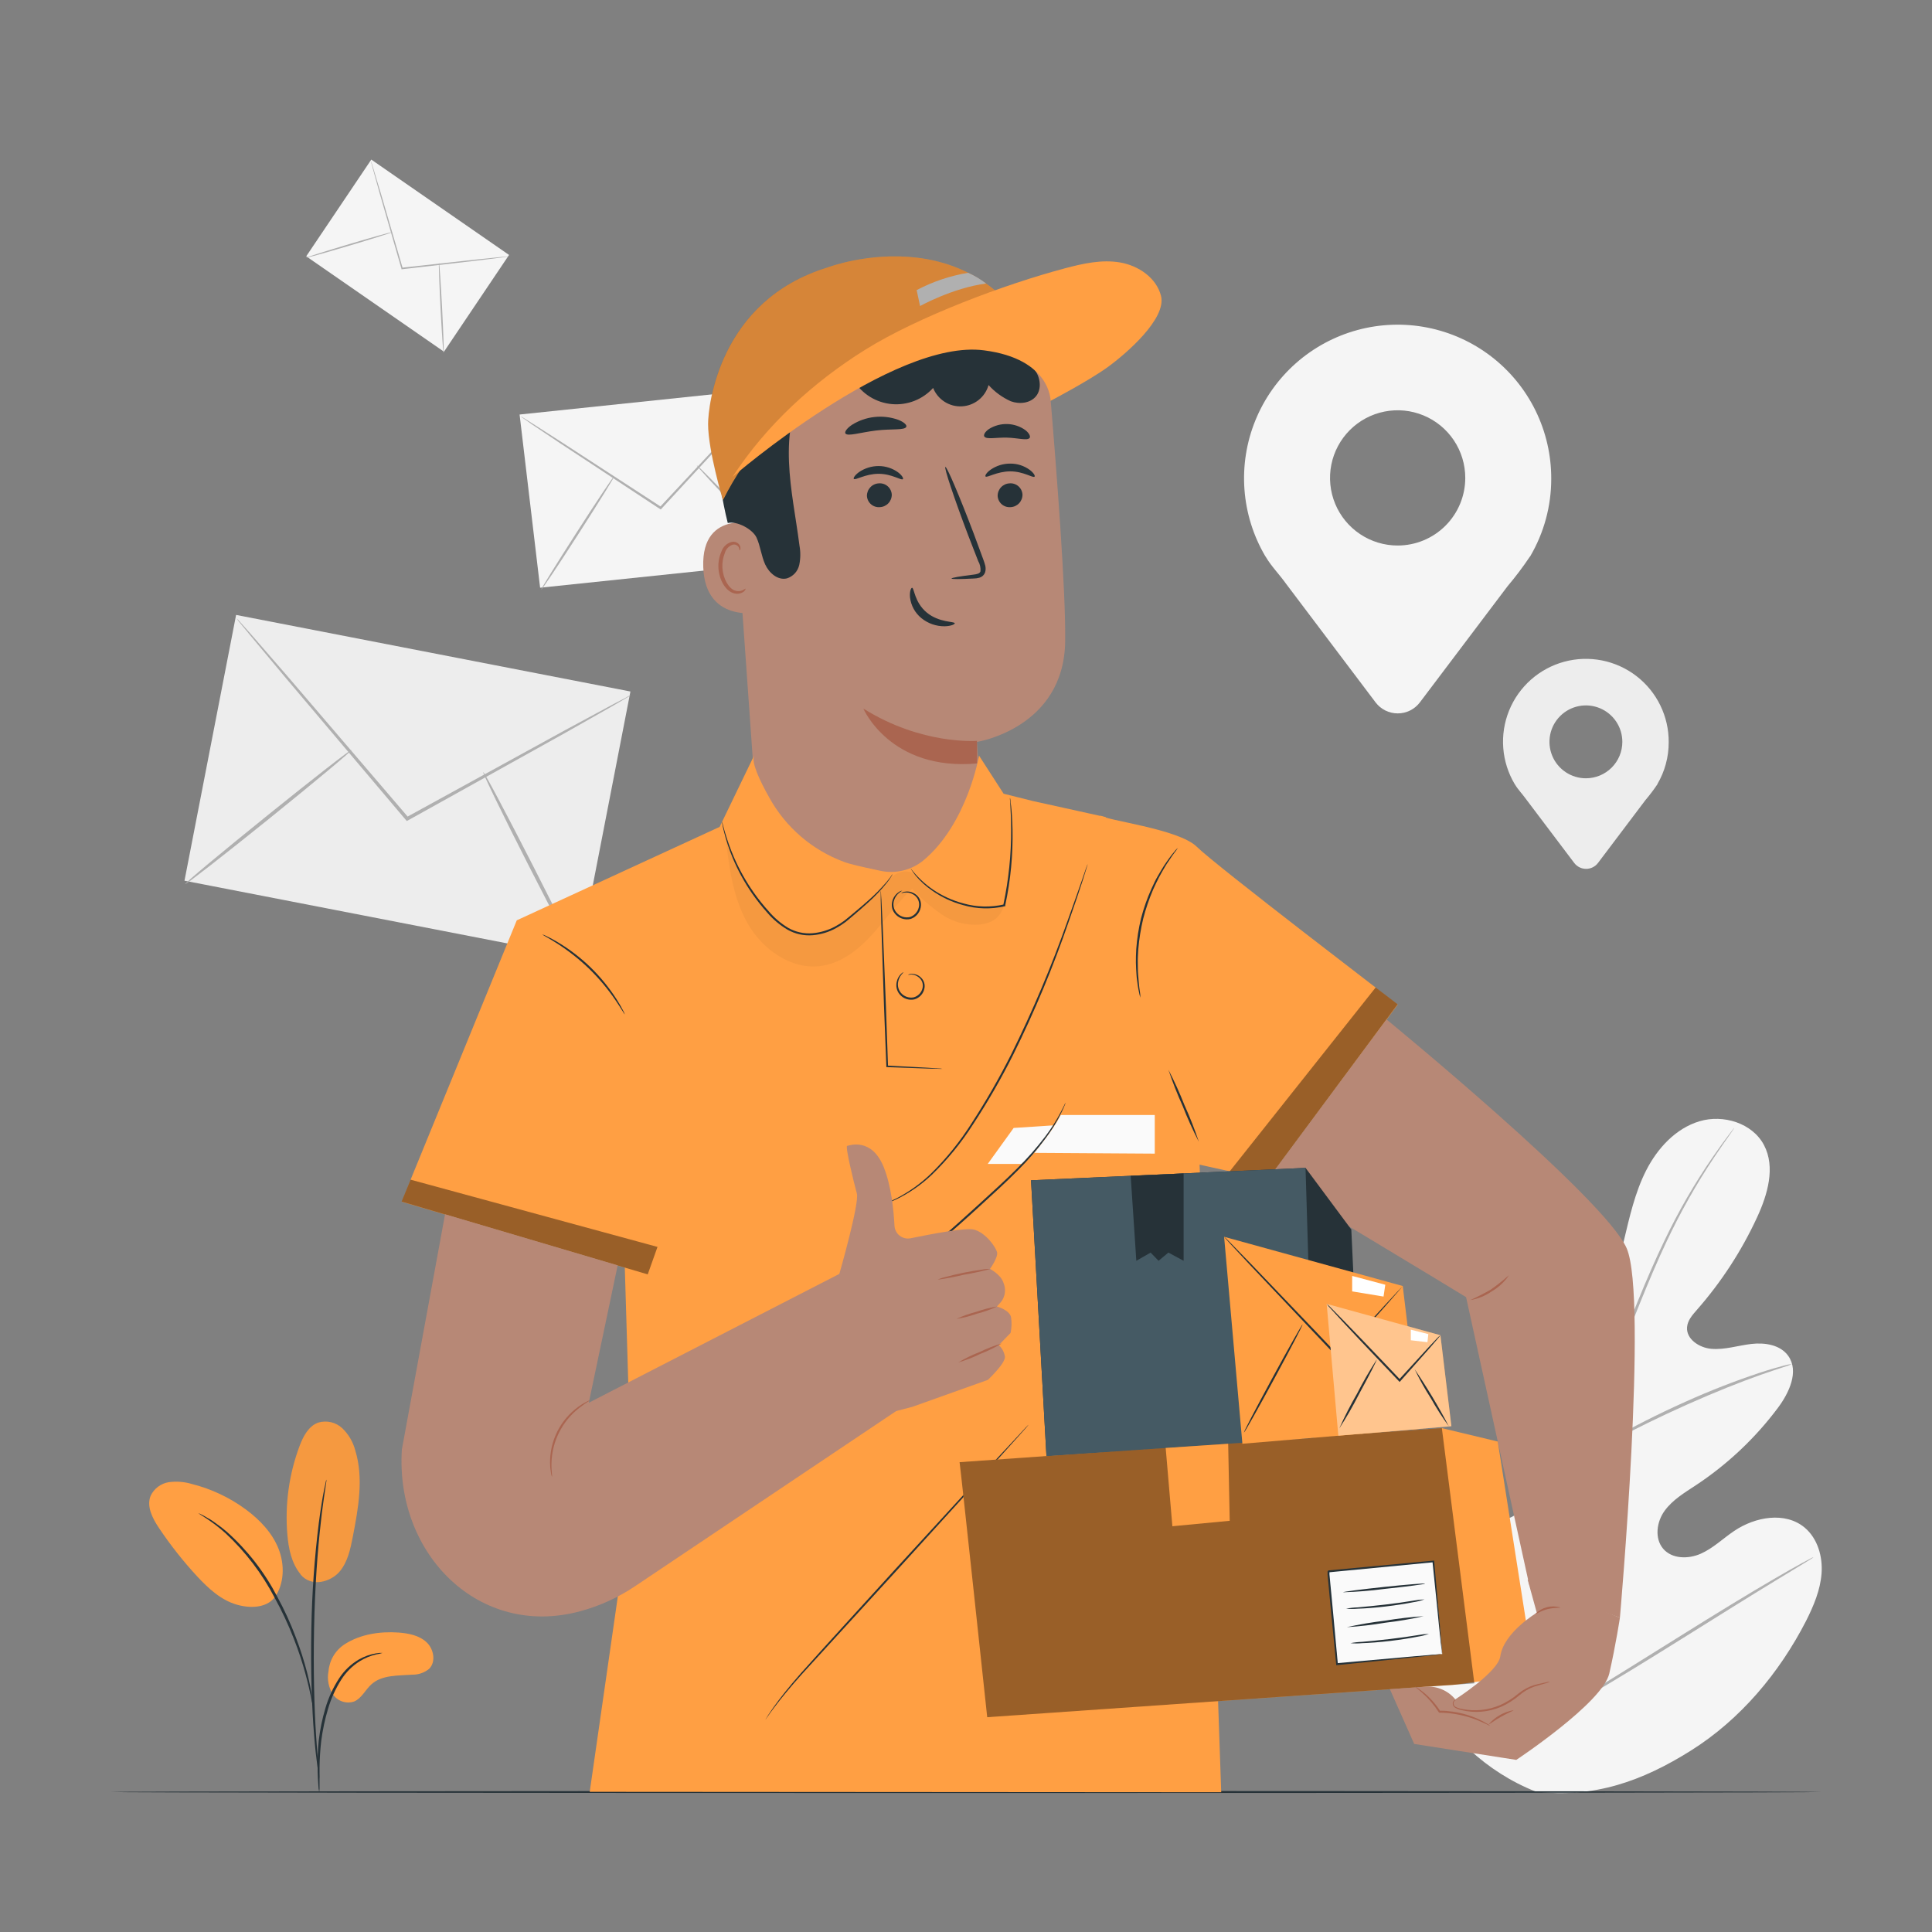 <svg width="395" height="395" viewBox="0 0 395 395" fill="none" xmlns="http://www.w3.org/2000/svg">
<rect x="0" y="0" width="395" height="395" fill="#808080" stroke="none"/>
<path d="M314.033 366.315C293.374 358.131 283.894 336.098 279.699 315.273C278.996 311.797 277.756 308.25 278.68 304.837C279.605 301.424 282.938 298.446 286.367 299.165C289.219 299.765 291.044 302.475 293.058 304.6C295.752 307.433 299.192 309.446 302.981 310.407C305.445 311.031 308.329 311.078 310.209 309.372C312.8 307.002 312.176 302.831 311.339 299.402L306.67 280.252C305.833 276.832 304.995 273.332 305.287 269.817C305.58 266.301 307.223 262.707 310.272 261.04C313.322 259.373 317.793 260.25 319.278 263.473C319.902 264.8 319.958 266.317 320.392 267.715C320.827 269.113 321.862 270.535 323.307 270.614C324.753 270.693 325.914 269.39 326.704 268.142C329.422 263.844 330.765 258.812 331.958 253.843C333.151 248.874 334.257 243.81 336.571 239.275C338.886 234.741 342.623 230.688 347.466 229.242C352.308 227.796 358.265 229.59 360.651 234.116C363.036 238.643 361.385 244.236 359.244 248.874C356.065 255.755 351.909 262.141 346.905 267.834C346.012 268.853 345.032 269.959 344.922 271.333C344.716 273.79 347.426 275.552 349.859 275.765C352.616 276.01 355.334 275.086 358.083 274.77C360.832 274.454 364.008 274.944 365.62 277.227C367.855 280.387 365.794 284.771 363.479 287.86C358.843 294.051 353.175 299.396 346.723 303.66C344.424 305.177 341.983 306.623 340.34 308.874C338.697 311.126 338.23 314.507 340.032 316.632C341.833 318.757 345.175 318.781 347.703 317.667C350.231 316.553 352.253 314.554 354.552 313.006C358.842 310.107 365.004 308.985 368.993 312.342C371.608 314.554 372.674 318.236 372.422 321.672C372.169 325.109 370.794 328.332 369.262 331.381C363.779 342.07 355.8 351.55 345.767 357.87C335.734 364.19 325.843 367.682 314.033 366.291" fill="#F5F5F5"/>
<path d="M316.292 352.095C317.053 340.027 318.506 328.012 320.645 316.11C321.172 312.95 321.714 309.825 322.272 306.733C322.81 303.66 323.347 300.611 324.058 297.656C325.426 291.992 327.109 286.409 329.098 280.932C330.954 275.694 332.914 270.788 334.778 266.214C336.642 261.64 338.475 257.413 340.308 253.629C343.162 247.643 346.491 241.894 350.262 236.439C351.589 234.511 352.672 233.042 353.422 232.062C353.785 231.599 354.07 231.227 354.275 230.948C354.366 230.815 354.472 230.693 354.591 230.585C354.516 230.729 354.429 230.866 354.331 230.996L353.541 232.141C352.83 233.152 351.779 234.638 350.483 236.581C346.811 242.083 343.553 247.85 340.735 253.835C338.941 257.619 337.14 261.845 335.292 266.419C333.443 270.993 331.515 275.899 329.675 281.145C327.71 286.612 326.046 292.182 324.69 297.83C323.987 300.769 323.457 303.794 322.92 306.875C322.383 309.956 321.846 313.085 321.301 316.245C319.163 328.121 317.697 340.109 316.908 352.15" fill="#B0B0B0"/>
<path d="M324.231 297.593C323.95 297.157 323.72 296.691 323.544 296.202C323.141 295.302 322.596 293.975 321.964 292.324C320.669 289.021 319.033 284.424 317.224 279.304C315.415 274.185 313.748 269.619 312.413 266.348C311.742 264.713 311.189 263.394 310.794 262.485C310.558 262.026 310.378 261.541 310.256 261.04C310.568 261.454 310.832 261.902 311.046 262.375C311.512 263.252 312.129 264.547 312.855 266.167C314.309 269.406 316.079 273.98 317.864 279.083C319.649 284.187 321.182 288.682 322.391 292.158L323.789 296.108C323.988 296.586 324.136 297.084 324.231 297.593Z" fill="#B0B0B0"/>
<path d="M366.378 278.87C365.828 279.136 365.254 279.348 364.664 279.502C363.558 279.866 361.954 280.395 359.987 281.082C356.037 282.473 350.689 284.59 344.866 287.189C339.044 289.788 333.877 292.371 330.196 294.346C328.347 295.326 326.87 296.155 325.851 296.716C325.337 297.043 324.795 297.323 324.231 297.554C324.692 297.157 325.189 296.805 325.717 296.503C326.704 295.863 328.15 294.97 329.975 293.943C333.609 291.858 338.76 289.203 344.598 286.588C349.574 284.345 354.663 282.359 359.845 280.64C361.828 279.984 363.463 279.526 364.585 279.234C365.169 279.053 365.769 278.931 366.378 278.87Z" fill="#B0B0B0"/>
<path d="M316.64 351.155C316.48 351.017 316.337 350.86 316.213 350.689L315.084 349.275C314.104 348.034 312.714 346.21 311.07 343.942C307.744 339.392 303.352 332.961 298.596 325.812C293.84 318.662 289.503 312.192 286.28 307.579L282.441 302.128C282.022 301.535 281.651 301.045 281.406 300.642C281.161 300.239 281.058 300.113 281.082 300.097C281.106 300.081 281.24 300.239 281.509 300.563L282.638 301.977C283.618 303.21 285.008 305.035 286.651 307.31C289.977 311.86 294.37 318.283 299.133 325.44C303.897 332.598 308.218 339.06 311.442 343.666L315.281 349.117L316.316 350.61C316.545 350.95 316.664 351.139 316.64 351.155Z" fill="#B0B0B0"/>
<path d="M370.771 318.37C370.612 318.519 370.434 318.647 370.241 318.749L368.661 319.721L362.871 323.244C357.973 326.223 351.266 330.41 343.863 335.047C336.461 339.684 329.699 343.816 324.745 346.692C322.273 348.129 320.25 349.267 318.844 350.033L317.217 350.902C317.032 351.015 316.832 351.103 316.624 351.163C316.783 351.014 316.961 350.886 317.153 350.784L318.733 349.812L324.524 346.289C329.422 343.31 336.129 339.123 343.539 334.486C350.95 329.849 357.696 325.725 362.649 322.849C365.122 321.412 367.137 320.266 368.551 319.5L370.178 318.639C370.362 318.522 370.561 318.431 370.771 318.37Z" fill="#B0B0B0"/>
<path d="M48.271 125.722L37.718 180.062L118.34 195.719L128.893 141.379L48.271 125.722Z" fill="#EDEDED"/>
<path d="M129.023 142.081C128.746 142.304 128.447 142.497 128.13 142.658L125.507 144.191L115.767 149.721L83.432 167.717L83.171 167.859L82.974 167.63L82.492 167.069L58.27 138.424L50.995 129.694L49.043 127.324C48.8 127.057 48.586 126.766 48.403 126.455C48.675 126.697 48.926 126.961 49.154 127.245L51.216 129.552L58.673 138.131L83.061 166.619L83.543 167.18L83.076 167.093L115.514 149.294L125.365 143.985L128.059 142.579C128.364 142.383 128.687 142.216 129.023 142.081Z" fill="#B0B0B0"/>
<path d="M37.849 180.768C37.714 180.602 45.227 174.337 54.62 166.761C64.013 159.185 71.731 153.173 71.858 153.331C71.984 153.489 64.479 159.762 55.086 167.338C45.693 174.914 37.975 180.91 37.849 180.768Z" fill="#B0B0B0"/>
<path d="M98.789 157.858C98.971 157.763 103.529 166.327 108.957 176.968C114.384 187.609 118.65 196.331 118.437 196.426C118.223 196.52 113.697 187.965 108.261 177.308C102.826 166.65 98.608 157.953 98.789 157.858Z" fill="#B0B0B0"/>
<path d="M161.389 114.826L110.426 120.159L106.231 84.751L157.194 79.411L161.389 114.826Z" fill="#F5F5F5"/>
<path d="M157.407 79.79C157.288 79.979 157.147 80.154 156.989 80.311L155.725 81.741L150.985 86.947L135.224 104.027L135.098 104.169L134.932 104.059L134.537 103.806C126.779 98.687 119.748 94.065 114.613 90.684L108.601 86.655L107.021 85.541C106.826 85.422 106.644 85.285 106.476 85.13C106.683 85.222 106.882 85.333 107.069 85.462L108.735 86.505C110.221 87.445 112.29 88.772 114.826 90.4L134.821 103.403L135.216 103.656H134.924C141.118 97.036 146.703 91.016 150.787 86.679L155.622 81.583C156.175 81.014 156.617 80.556 156.957 80.217C157.096 80.063 157.246 79.92 157.407 79.79Z" fill="#B0B0B0"/>
<path d="M110.639 120.57C110.529 120.499 113.799 115.237 117.915 108.83C122.031 102.424 125.468 97.289 125.578 97.368C125.689 97.447 122.418 102.692 118.302 109.107C114.187 115.522 110.742 120.641 110.639 120.57Z" fill="#B0B0B0"/>
<path d="M142.468 95.148C142.563 95.061 146.916 99.477 152.201 105.023C157.486 110.569 161.681 115.143 161.602 115.23C161.523 115.316 157.154 110.9 151.869 105.355C146.584 99.809 142.374 95.243 142.468 95.148Z" fill="#B0B0B0"/>
<path d="M90.771 71.906L62.607 52.401L75.911 32.627L104.075 52.124L90.771 71.906Z" fill="#F5F5F5"/>
<path d="M104.003 52.424C103.86 52.47 103.711 52.499 103.561 52.511L102.297 52.685L97.636 53.262L82.199 55.047H82.073V54.929C82.073 54.826 82.018 54.723 81.986 54.621L77.562 39.303C77.025 37.359 76.582 35.779 76.274 34.642L75.935 33.377C75.887 33.231 75.855 33.08 75.84 32.927C75.905 33.065 75.958 33.207 75.998 33.354C76.093 33.67 76.227 34.089 76.385 34.61C76.725 35.732 77.175 37.304 77.775 39.231C78.929 43.181 80.509 48.577 82.247 54.542L82.334 54.842L82.176 54.731L97.612 53.033L102.289 52.559L103.561 52.448C103.708 52.43 103.855 52.422 104.003 52.424Z" fill="#B0B0B0"/>
<path d="M62.536 52.701C62.536 52.622 66.486 51.374 71.337 49.928C76.187 48.482 80.201 47.368 80.224 47.447C80.248 47.526 76.274 48.782 71.416 50.228C66.557 51.674 62.56 52.788 62.536 52.701Z" fill="#B0B0B0"/>
<path d="M89.752 53.72C89.838 53.72 90.115 57.851 90.384 62.963C90.652 68.074 90.787 72.229 90.7 72.237C90.613 72.245 90.328 68.106 90.068 62.994C89.807 57.883 89.665 53.72 89.752 53.72Z" fill="#B0B0B0"/>
<path d="M317.153 97.857C317.164 93.026 316.061 88.257 313.928 83.922C311.796 79.586 308.691 75.802 304.857 72.862C301.023 69.922 296.562 67.907 291.822 66.973C287.082 66.039 282.19 66.211 277.527 67.476C272.864 68.742 268.556 71.066 264.938 74.268C261.32 77.47 258.49 81.464 256.668 85.938C254.845 90.413 254.08 95.248 254.431 100.066C254.783 104.885 256.241 109.557 258.693 113.72L258.78 113.839C259.981 115.869 261.49 117.323 263.014 119.456L281.24 143.606C281.769 144.305 282.454 144.872 283.239 145.262C284.024 145.652 284.889 145.855 285.766 145.855C286.643 145.855 287.508 145.652 288.294 145.262C289.079 144.872 289.763 144.305 290.293 143.606L308.226 119.851C309.857 117.922 311.378 115.905 312.784 113.807L312.84 113.76C315.674 108.94 317.164 103.448 317.153 97.857ZM285.751 111.532C283.016 111.532 280.343 110.721 278.07 109.202C275.796 107.683 274.024 105.524 272.978 102.998C271.932 100.471 271.658 97.692 272.191 95.01C272.725 92.328 274.041 89.865 275.975 87.931C277.908 85.998 280.372 84.681 283.053 84.148C285.735 83.614 288.515 83.888 291.041 84.934C293.567 85.981 295.727 87.753 297.246 90.026C298.765 92.3 299.576 94.973 299.576 97.707C299.576 101.374 298.119 104.89 295.526 107.483C292.934 110.076 289.417 111.532 285.751 111.532Z" fill="#F5F5F5"/>
<path d="M341.169 151.751C341.186 149.139 340.599 146.558 339.453 144.21C338.307 141.862 336.634 139.812 334.564 138.218C332.494 136.625 330.083 135.532 327.52 135.024C324.957 134.517 322.312 134.61 319.791 135.295C317.27 135.98 314.942 137.239 312.988 138.973C311.034 140.707 309.508 142.87 308.529 145.292C307.55 147.714 307.144 150.329 307.344 152.934C307.544 155.539 308.343 158.062 309.68 160.307L309.727 160.37C310.375 161.46 311.189 162.25 312.01 163.396L321.846 176.423C322.13 176.801 322.498 177.107 322.921 177.318C323.344 177.529 323.81 177.639 324.283 177.639C324.756 177.639 325.222 177.529 325.645 177.318C326.068 177.107 326.436 176.801 326.72 176.423L336.39 163.609C337.272 162.571 338.095 161.485 338.855 160.354V160.307C340.378 157.713 341.177 154.759 341.169 151.751ZM324.232 159.122C322.759 159.12 321.319 158.682 320.095 157.862C318.871 157.043 317.917 155.879 317.355 154.517C316.792 153.156 316.646 151.658 316.934 150.214C317.222 148.769 317.932 147.443 318.975 146.402C320.017 145.36 321.344 144.652 322.789 144.365C324.234 144.078 325.731 144.226 327.092 144.79C328.453 145.354 329.616 146.309 330.434 147.534C331.253 148.759 331.689 150.199 331.689 151.672C331.689 152.651 331.496 153.62 331.121 154.525C330.747 155.429 330.197 156.251 329.505 156.943C328.812 157.634 327.99 158.183 327.085 158.557C326.18 158.931 325.211 159.123 324.232 159.122Z" fill="#EDEDED"/>
<path d="M372.382 366.378C372.382 366.497 294.077 366.584 197.508 366.584C100.938 366.584 22.618 366.497 22.618 366.378C22.618 366.26 100.907 366.173 197.508 366.173C294.109 366.173 372.382 366.268 372.382 366.378Z" fill="#263238"/>
<path d="M149.587 93.963L154.785 167.59C155.197 173.385 157.789 178.807 162.041 182.765C166.292 186.724 171.886 188.923 177.695 188.92C180.839 188.921 183.95 188.276 186.834 187.024C189.719 185.773 192.316 183.943 194.464 181.647C196.612 179.35 198.265 176.638 199.322 173.676C200.378 170.715 200.815 167.568 200.605 164.43C200.147 157.423 199.728 151.688 199.728 151.688C199.728 151.688 217.558 148.915 217.779 131.092C217.906 120.822 216.128 97.439 214.619 79.545C214.121 73.71 211.45 68.275 207.136 64.315C202.822 60.355 197.178 58.158 191.322 58.16H180.523C176.118 58.417 171.81 59.554 167.853 61.506C163.897 63.458 160.372 66.183 157.487 69.522C154.602 72.86 152.417 76.743 151.06 80.942C149.703 85.14 149.202 89.567 149.587 93.963Z" fill="#B78876"/>
<path d="M199.744 151.467C199.744 151.467 188.478 152.383 176.51 144.862C176.51 144.862 182 157.692 199.783 156.088L199.744 151.467Z" fill="#AA6550"/>
<path d="M209.05 101.12C209.056 101.784 208.803 102.424 208.344 102.904C207.885 103.384 207.256 103.665 206.593 103.688C206.269 103.713 205.944 103.674 205.636 103.572C205.328 103.47 205.043 103.308 204.799 103.095C204.554 102.881 204.355 102.621 204.213 102.329C204.07 102.038 203.988 101.721 203.97 101.397C203.963 100.733 204.215 100.093 204.672 99.612C205.129 99.132 205.756 98.848 206.419 98.821C206.743 98.795 207.07 98.835 207.379 98.937C207.688 99.039 207.973 99.202 208.218 99.416C208.464 99.631 208.663 99.892 208.806 100.184C208.949 100.477 209.032 100.795 209.05 101.12Z" fill="#263238"/>
<path d="M211.514 97.454C211.198 97.786 209.271 96.364 206.537 96.372C203.804 96.38 201.797 97.746 201.489 97.415C201.347 97.264 201.671 96.625 202.54 96.024C203.726 95.205 205.136 94.771 206.577 94.784C207.996 94.778 209.381 95.227 210.527 96.064C211.388 96.712 211.672 97.312 211.514 97.454Z" fill="#263238"/>
<path d="M182.324 101.12C182.331 101.784 182.077 102.424 181.618 102.904C181.159 103.384 180.531 103.665 179.867 103.687C179.544 103.713 179.218 103.674 178.91 103.572C178.602 103.47 178.317 103.308 178.073 103.094C177.829 102.881 177.629 102.621 177.487 102.329C177.345 102.038 177.262 101.72 177.244 101.396C177.238 100.732 177.491 100.091 177.95 99.61C178.408 99.129 179.037 98.846 179.701 98.821C180.025 98.796 180.351 98.837 180.659 98.939C180.967 99.042 181.251 99.205 181.496 99.419C181.74 99.633 181.939 99.894 182.081 100.186C182.223 100.478 182.306 100.796 182.324 101.12Z" fill="#263238"/>
<path d="M184.599 97.96C184.283 98.292 182.348 96.862 179.615 96.87C176.881 96.878 174.875 98.252 174.566 97.912C174.424 97.762 174.74 97.17 175.617 96.53C176.805 95.714 178.213 95.279 179.654 95.282C181.072 95.287 182.453 95.734 183.604 96.562C184.465 97.217 184.75 97.818 184.599 97.96Z" fill="#263238"/>
<path d="M194.538 118.279C194.538 118.121 196.228 117.828 198.985 117.489C199.681 117.41 200.344 117.275 200.463 116.793C200.523 116.072 200.361 115.349 199.997 114.724C199.344 113.033 198.654 111.258 197.927 109.399C195.059 101.815 192.974 95.582 193.282 95.471C193.59 95.361 196.165 101.412 199.041 108.988C199.731 110.863 200.392 112.651 201.024 114.352C201.284 115.142 201.743 116.043 201.379 117.094C201.28 117.34 201.125 117.561 200.926 117.738C200.727 117.914 200.49 118.043 200.234 118.113C199.848 118.222 199.449 118.278 199.049 118.279C196.268 118.421 194.546 118.437 194.538 118.279Z" fill="#263238"/>
<path d="M186.479 120.175C186.922 120.175 186.93 123.121 189.473 125.231C192.017 127.34 195.177 127.016 195.201 127.427C195.248 127.616 194.498 128.003 193.163 128.043C191.421 128.067 189.726 127.477 188.375 126.376C187.079 125.318 186.246 123.796 186.053 122.134C185.942 120.87 186.274 120.159 186.479 120.175Z" fill="#263238"/>
<path d="M185.302 87.232C185.034 88.022 182.3 87.627 179.085 88.022C175.87 88.417 173.271 89.286 172.844 88.614C172.654 88.298 173.105 87.595 174.155 86.876C175.552 85.993 177.132 85.44 178.774 85.258C180.417 85.076 182.079 85.27 183.635 85.826C184.86 86.299 185.421 86.9 185.302 87.232Z" fill="#263238"/>
<path d="M210.511 89.531C210.029 90.155 208.141 89.531 205.874 89.475C203.607 89.42 201.687 89.894 201.244 89.246C201.047 88.93 201.347 88.306 202.192 87.714C203.32 87.008 204.632 86.653 205.961 86.695C207.291 86.737 208.578 87.174 209.658 87.951C210.456 88.583 210.724 89.27 210.511 89.531Z" fill="#263238"/>
<path d="M155.63 107.337C155.322 107.203 143.385 103.719 143.78 115.901C144.175 128.083 156.317 125.184 156.333 124.828C156.349 124.473 155.63 107.337 155.63 107.337Z" fill="#B78876"/>
<path d="M152.423 120.333C152.367 120.333 152.217 120.491 151.862 120.664C151.365 120.894 150.8 120.925 150.282 120.751C148.978 120.317 147.833 118.31 147.698 116.114C147.638 115.071 147.808 114.027 148.196 113.057C148.302 112.669 148.502 112.312 148.777 112.019C149.052 111.726 149.395 111.504 149.776 111.374C150.018 111.302 150.278 111.317 150.511 111.417C150.743 111.516 150.933 111.694 151.048 111.919C151.222 112.251 151.151 112.496 151.214 112.519C151.277 112.543 151.475 112.306 151.356 111.801C151.278 111.502 151.099 111.24 150.851 111.058C150.681 110.936 150.489 110.849 150.286 110.801C150.082 110.754 149.872 110.747 149.666 110.781C149.169 110.897 148.71 111.138 148.333 111.481C147.955 111.824 147.672 112.258 147.509 112.741C147.028 113.814 146.814 114.988 146.885 116.161C147.043 118.618 148.37 120.901 150.147 121.328C150.478 121.413 150.824 121.422 151.159 121.355C151.494 121.288 151.81 121.147 152.083 120.941C152.407 120.633 152.47 120.356 152.423 120.333Z" fill="#AA6550"/>
<path d="M148.82 106.927C150.677 106.476 153.892 108.191 154.682 109.929C155.472 111.667 155.646 113.642 156.436 115.387C157.226 117.133 159.011 118.698 160.876 118.255C161.505 118.058 162.072 117.698 162.517 117.211C162.963 116.724 163.271 116.127 163.411 115.482C163.68 114.181 163.694 112.839 163.451 111.532C162.732 105.844 161.539 100.204 161.31 94.468C161.081 88.733 161.895 82.784 164.905 77.878C167.914 72.972 173.437 69.402 179.125 69.868C182.909 70.168 186.385 72.143 190.145 72.672C192.386 72.969 194.664 72.75 196.808 72.034C198.951 71.319 200.904 70.124 202.516 68.54C202.927 68.138 204.823 66.882 204.823 66.882C204.823 66.589 204.547 64.045 203.543 63.113C196.078 56.217 182.632 54.289 172.773 56.793C162.914 59.297 153.671 66.273 149.428 75.469C145.186 84.664 146.45 97.589 148.789 106.911" fill="#263238"/>
<path d="M214.785 76.835C214.785 76.835 168.033 61.825 147.809 102.242C147.809 102.242 144.783 92.122 144.783 86.695C144.783 83.069 146.948 61.486 169.163 54.692C169.163 54.692 202.619 41.925 214.785 76.835Z" fill="#FF9F43"/>
<path d="M174.59 77.847C175.421 79.186 176.551 80.314 177.892 81.142C179.233 81.969 180.748 82.475 182.317 82.617C183.887 82.759 185.468 82.535 186.936 81.963C188.404 81.39 189.719 80.484 190.777 79.316C191.242 80.478 192.059 81.466 193.114 82.141C194.168 82.815 195.408 83.143 196.658 83.077C197.908 83.012 199.106 82.557 200.085 81.776C201.063 80.995 201.773 79.928 202.114 78.723C203.381 80.136 204.932 81.266 206.664 82.041C208.442 82.697 210.693 82.444 211.855 80.959C213.016 79.474 212.7 77.128 211.531 75.595C210.254 74.146 208.619 73.056 206.791 72.435C201.248 69.998 195.158 69.076 189.142 69.765C183.178 70.555 177.403 73.462 173.674 78.186" fill="#263238"/>
<g opacity="0.4">
<path opacity="0.4" d="M214.785 76.835C210.896 72.737 205.563 70.314 199.917 70.081C186.124 69.473 160.314 77.23 147.777 102.242C147.777 102.242 144.751 92.122 144.751 86.695C144.751 83.069 146.916 61.486 169.131 54.692C169.162 54.692 202.619 41.925 214.785 76.835Z" fill="black"/>
</g>
<path d="M149.76 97.51C156.689 86.9 166.248 78.131 176.999 71.439C187.751 64.748 205.518 58.089 217.763 54.849C221.445 53.87 225.276 53.017 229.029 53.664C232.781 54.312 236.447 56.825 237.371 60.498C238.54 65.12 230.34 72.245 226.493 75.042C222.646 77.838 214.785 81.954 214.785 81.954C214.785 81.954 214.896 73.391 201.181 71.629C182.537 69.188 149.76 97.51 149.76 97.51Z" fill="#FF9F43"/>
<path d="M188.107 62.568C188.107 62.568 194.838 58.839 201.608 57.97C200.477 57.091 199.244 56.354 197.934 55.774C194.26 56.381 190.707 57.576 187.412 59.313L188.107 62.568Z" fill="#B0B0B0"/>
<path d="M226.051 167.053L211.223 163.783L205.187 162.274L200.163 154.484C200.163 154.484 197.793 168.412 188.794 175.909C187.576 176.906 186.148 177.614 184.617 177.981C183.086 178.347 181.492 178.363 179.954 178.026C177.924 177.6 175.538 177.078 173.769 176.604C173.389 176.502 172.979 176.367 172.536 176.209C166.031 173.794 160.611 169.12 157.266 163.04C155.275 159.501 153.592 155.867 154.169 154.484L147.13 169.06L105.655 188.162L82.105 245.69L127.743 259.183L129.165 306.583L120.57 366.339L249.68 366.426L245.098 233.476" fill="#FF9F43"/>
<path d="M192.673 218.522C192.41 218.543 192.146 218.543 191.883 218.522L189.584 218.466L181.376 218.174H181.218V218.04C181.084 214.477 180.918 210.258 180.736 205.747C180.523 199.246 180.333 193.368 180.183 189.047C180.136 186.945 180.096 185.231 180.065 183.983C180.065 183.422 180.065 182.964 180.065 182.608C180.044 182.448 180.044 182.286 180.065 182.126C180.101 182.282 180.12 182.441 180.12 182.6C180.12 182.964 180.175 183.39 180.207 183.975C180.27 185.223 180.357 186.938 180.46 189.031C180.633 193.352 180.87 199.23 181.131 205.724C181.289 210.243 181.431 214.461 181.558 218.024L181.384 217.858L189.592 218.293L191.883 218.443C192.149 218.44 192.413 218.467 192.673 218.522Z" fill="#263238"/>
<path d="M185.65 199.317C185.831 199.19 186.045 199.119 186.266 199.112C186.779 199.078 187.291 199.194 187.74 199.445C188.188 199.696 188.554 200.071 188.794 200.526C189.02 200.969 189.1 201.472 189.024 201.964C188.939 202.521 188.695 203.041 188.321 203.462C187.946 203.882 187.458 204.185 186.914 204.334C186.364 204.449 185.793 204.41 185.263 204.222C184.734 204.034 184.266 203.704 183.912 203.267C183.625 202.915 183.424 202.502 183.326 202.059C183.227 201.616 183.233 201.156 183.343 200.715C183.466 200.116 183.763 199.567 184.197 199.135C184.497 198.843 184.718 198.748 184.726 198.772C184.734 198.796 184.568 198.938 184.315 199.246C183.965 199.679 183.729 200.192 183.628 200.739C183.548 201.133 183.557 201.54 183.655 201.93C183.754 202.32 183.939 202.682 184.197 202.991C184.512 203.363 184.922 203.645 185.383 203.806C185.844 203.967 186.34 204.002 186.819 203.907C187.286 203.776 187.705 203.514 188.028 203.153C188.351 202.792 188.565 202.347 188.644 201.869C188.71 201.477 188.666 201.075 188.517 200.707C188.367 200.338 188.119 200.019 187.799 199.783C187.365 199.437 186.829 199.245 186.274 199.238C185.863 199.27 185.65 199.349 185.65 199.317Z" fill="#263238"/>
<path d="M184.252 182.624C184.434 182.464 184.659 182.36 184.9 182.324C185.556 182.186 186.239 182.286 186.827 182.609C187.244 182.821 187.601 183.137 187.862 183.525C188.166 183.98 188.318 184.519 188.297 185.065C188.272 185.689 188.059 186.29 187.687 186.79C187.315 187.29 186.801 187.667 186.211 187.87C185.608 188.024 184.973 187.997 184.386 187.792C183.798 187.587 183.285 187.213 182.909 186.717C182.576 186.289 182.375 185.772 182.332 185.231C182.308 184.765 182.383 184.299 182.553 183.865C182.799 183.246 183.233 182.721 183.794 182.364C183.989 182.217 184.222 182.13 184.465 182.111C184.465 182.111 184.236 182.229 183.889 182.498C183.4 182.874 183.032 183.385 182.83 183.967C182.671 184.385 182.623 184.836 182.689 185.277C182.756 185.718 182.935 186.135 183.209 186.487C183.543 186.913 183.993 187.233 184.504 187.409C185.016 187.584 185.568 187.607 186.093 187.475C186.601 187.294 187.046 186.968 187.37 186.537C187.695 186.106 187.885 185.588 187.918 185.05C187.938 184.607 187.835 184.167 187.618 183.78C187.402 183.393 187.081 183.075 186.693 182.861C186.162 182.548 185.544 182.415 184.931 182.482C184.497 182.537 184.268 182.656 184.252 182.624Z" fill="#263238"/>
<path d="M180.049 246.385C180.049 246.385 180.112 246.345 180.246 246.298L180.839 246.069C181.368 245.887 182.119 245.555 183.075 245.113C185.744 243.767 188.194 242.025 190.343 239.946C193.501 236.836 196.292 233.375 198.661 229.629C201.624 225.076 204.331 220.36 206.767 215.504C211.147 206.653 214.991 197.546 218.277 188.233C219.565 184.662 220.568 181.763 221.271 179.764L222.061 177.457C222.148 177.22 222.227 177.023 222.282 176.865C222.305 176.796 222.334 176.73 222.369 176.667C222.363 176.74 222.347 176.812 222.322 176.881C222.274 177.039 222.211 177.236 222.14 177.489C221.958 178.05 221.713 178.824 221.405 179.859C220.75 181.874 219.786 184.789 218.522 188.367C215.321 197.706 211.516 206.826 207.13 215.67C204.688 220.54 201.966 225.264 198.977 229.819C196.58 233.584 193.748 237.055 190.54 240.16C188.358 242.235 185.862 243.955 183.146 245.255C182.402 245.596 181.64 245.894 180.863 246.148L180.254 246.338C180.189 246.364 180.119 246.38 180.049 246.385Z" fill="#263238"/>
<path d="M207.249 230.609C207.588 230.609 215.449 230.072 215.449 230.072C215.449 230.072 212.202 235.807 208.821 237.972H201.94L207.249 230.609Z" fill="#FAFAFA"/>
<path d="M178.674 263.757C178.809 263.628 178.957 263.514 179.117 263.418L180.444 262.501C181.589 261.711 183.241 260.526 185.223 259.002C189.173 255.976 194.435 251.457 200.06 246.29C202.872 243.707 205.59 241.274 207.912 238.936C209.996 236.885 211.932 234.689 213.703 232.363C214.892 230.794 215.949 229.129 216.863 227.386C217.211 226.777 217.424 226.28 217.59 225.948C217.665 225.773 217.757 225.606 217.866 225.45C217.816 225.632 217.749 225.809 217.669 225.979C217.527 226.319 217.329 226.833 217.005 227.457C216.137 229.24 215.109 230.94 213.932 232.536C212.184 234.902 210.259 237.131 208.173 239.204C205.842 241.574 203.141 244.015 200.328 246.591C194.703 251.757 189.434 256.26 185.397 259.231C183.383 260.724 181.7 261.861 180.531 262.628C179.938 263.007 179.472 263.283 179.156 263.481C179.007 263.591 178.845 263.684 178.674 263.757Z" fill="#263238"/>
<path d="M156.523 351.55C156.523 351.55 156.523 351.479 156.618 351.36C156.713 351.242 156.815 351.052 156.942 350.839C157.234 350.388 157.676 349.725 158.269 348.887C159.454 347.228 161.287 344.89 163.704 342.141C168.57 336.682 175.388 329.232 182.893 320.985L202.24 299.9L208.126 293.58L209.706 291.865L210.132 291.431L210.29 291.289C210.29 291.289 210.251 291.352 210.164 291.454L209.769 291.921L208.189 293.69L202.398 300.129L183.201 321.237L163.925 342.315C161.484 345.032 159.62 347.331 158.395 348.959C157.787 349.749 157.321 350.42 157.013 350.862L156.657 351.36C156.618 351.427 156.573 351.49 156.523 351.55Z" fill="#263238"/>
<path d="M225.023 166.69C225.703 167.709 240.966 169.408 244.702 173.136C248.439 176.865 285.782 205.368 285.782 205.368L259.167 241.187L241.993 237.403L225.023 166.69Z" fill="#FF9F43"/>
<path opacity="0.4" d="M281.256 201.893L251.417 239.481L259.167 241.187L285.751 205.329L281.256 201.893Z" fill="black"/>
<path d="M233.153 203.978C233.019 203.57 232.916 203.153 232.845 202.73C232.758 202.327 232.655 201.829 232.584 201.245C232.513 200.66 232.394 199.997 232.355 199.254C232.315 198.511 232.236 197.674 232.236 196.829C232.236 195.983 232.236 195.027 232.307 194.048C232.461 191.918 232.791 189.804 233.295 187.728C233.833 185.662 234.543 183.646 235.42 181.7C235.839 180.815 236.21 179.962 236.66 179.204C237.111 178.445 237.498 177.742 237.901 177.118C238.304 176.494 238.691 175.957 239.038 175.475C239.326 175.062 239.634 174.664 239.963 174.282C240.221 173.939 240.509 173.619 240.824 173.326C240.608 173.696 240.362 174.047 240.089 174.377C239.844 174.709 239.544 175.112 239.228 175.609C238.912 176.107 238.509 176.636 238.146 177.276C237.782 177.916 237.356 178.595 236.961 179.37C236.566 180.144 236.171 180.95 235.768 181.85C234.936 183.788 234.254 185.788 233.729 187.831C233.237 189.88 232.902 191.964 232.726 194.064C232.671 195.035 232.6 195.96 232.623 196.821C232.647 197.682 232.623 198.488 232.687 199.191C232.75 199.894 232.797 200.589 232.853 201.174C232.908 201.758 232.979 202.256 233.042 202.659C233.121 203.094 233.158 203.536 233.153 203.978Z" fill="#263238"/>
<path d="M245.098 233.429C243.874 231.057 242.775 228.624 241.803 226.138C240.703 223.708 239.727 221.225 238.88 218.696C240.104 221.066 241.206 223.497 242.183 225.98C243.285 228.41 244.258 230.896 245.098 233.429Z" fill="#263238"/>
<path d="M127.743 207.407C127.68 207.407 127.04 206.261 125.831 204.484C124.254 202.168 122.449 200.017 120.443 198.061C118.427 196.12 116.226 194.382 113.871 192.871C112.054 191.717 110.861 191.117 110.892 191.054C111.195 191.137 111.487 191.257 111.761 191.409C112.534 191.777 113.288 192.183 114.021 192.626C116.451 194.074 118.704 195.8 120.736 197.769C122.76 199.743 124.552 201.943 126.076 204.326C126.653 205.242 127.087 206.001 127.356 206.546C127.52 206.816 127.65 207.105 127.743 207.407Z" fill="#263238"/>
<path opacity="0.4" d="M82.105 245.666L83.946 241.187L134.427 254.933L132.428 260.55L82.105 245.666Z" fill="black"/>
<path d="M216.871 227.962H236.092V235.862L211.499 235.704C211.499 235.704 215.299 231.13 216.871 227.962Z" fill="#FAFAFA"/>
<g opacity="0.2">
<path opacity="0.2" d="M148.314 170.798C149.01 176.96 149.768 183.319 152.817 188.723C155.867 194.126 161.831 198.385 167.97 197.476C172.062 196.868 175.53 194.134 178.319 191.069C181.107 188.004 183.446 184.536 186.487 181.731C188.327 183.712 190.383 185.48 192.618 187.001C194.875 188.53 197.586 189.246 200.304 189.031C202.982 188.707 204.46 187.641 205.305 185.081C202.445 185.966 200.873 185.831 198.021 185.286C194.872 184.683 191.915 183.328 189.402 181.336C187.728 180.017 187.119 178.034 184.994 178.176C183.027 178.287 181.487 179.843 180.191 181.336C178.099 183.731 175.805 185.941 173.334 187.941C170.964 189.813 168.673 191.101 165.655 191.014C160.686 190.903 156.617 187.001 153.876 182.853C151.346 179.029 149.476 174.807 148.346 170.363" fill="black"/>
</g>
<path d="M206.49 163.111C206.535 163.255 206.565 163.404 206.577 163.554C206.577 163.846 206.672 164.273 206.727 164.826C206.846 165.932 206.964 167.535 207.012 169.566C207.119 174.759 206.623 179.947 205.534 185.026V185.152V185.279H205.416C202.607 185.937 199.677 185.858 196.908 185.05C194.643 184.444 192.504 183.444 190.588 182.095C189.291 181.214 188.128 180.149 187.135 178.935C186.868 178.607 186.62 178.264 186.393 177.908C186.304 177.787 186.227 177.657 186.164 177.521C187.452 179.206 188.999 180.678 190.746 181.882C192.652 183.169 194.762 184.125 196.987 184.71C199.696 185.475 202.555 185.543 205.297 184.907L205.147 185.058V184.931C206.223 179.878 206.753 174.724 206.727 169.558C206.727 167.575 206.64 165.971 206.577 164.857C206.577 164.344 206.522 163.925 206.498 163.585C206.473 163.429 206.47 163.269 206.49 163.111Z" fill="#263238"/>
<path d="M182.49 178.698C182.427 178.867 182.342 179.026 182.237 179.172C181.973 179.61 181.682 180.032 181.368 180.436C180.188 181.908 178.888 183.28 177.481 184.536C176.604 185.326 175.617 186.203 174.55 187.104C174.013 187.554 173.476 188.028 172.876 188.502C172.257 188.969 171.605 189.389 170.924 189.758C169.462 190.565 167.848 191.057 166.184 191.204C164.37 191.358 162.551 190.956 160.97 190.051C159.432 189.134 158.052 187.973 156.886 186.614C155.78 185.383 154.751 184.085 153.805 182.727C152.21 180.424 150.862 177.959 149.784 175.372C149.062 173.633 148.47 171.843 148.014 170.016C147.848 169.368 147.746 168.863 147.683 168.515C147.639 168.342 147.612 168.164 147.604 167.986C147.676 168.15 147.729 168.323 147.762 168.499C147.856 168.839 147.983 169.337 148.164 169.977C148.683 171.776 149.313 173.541 150.053 175.262C151.159 177.808 152.523 180.236 154.121 182.506C155.063 183.845 156.087 185.124 157.186 186.338C158.314 187.661 159.648 188.795 161.136 189.695C162.648 190.558 164.386 190.944 166.121 190.801C167.737 190.662 169.307 190.194 170.735 189.426C171.405 189.071 172.047 188.664 172.654 188.21C173.231 187.767 173.784 187.286 174.321 186.843C175.396 185.95 176.391 185.113 177.276 184.323C178.688 183.105 180.008 181.785 181.226 180.373C181.645 179.867 181.953 179.449 182.158 179.164C182.255 179 182.366 178.844 182.49 178.698Z" fill="#263238"/>
<path d="M165.474 269.469L171.565 260.589C171.565 260.589 175.752 246.037 175.183 243.999C174.614 241.961 172.765 234.377 173.2 234.282C173.634 234.187 178.193 232.497 180.665 238.58C182.206 242.372 182.711 247.365 182.877 250.588C182.895 250.986 183 251.376 183.183 251.73C183.366 252.084 183.624 252.394 183.939 252.639C184.253 252.884 184.617 253.057 185.005 253.148C185.394 253.238 185.797 253.244 186.187 253.163C190.398 252.294 197.405 250.975 199.072 251.378C201.49 251.954 203.654 255.035 203.86 256.07C204.065 257.105 202.406 259.436 202.406 259.436C202.406 259.436 204.46 260.486 205.092 262.074C205.179 262.288 205.25 262.501 205.313 262.706C205.506 263.343 205.53 264.019 205.381 264.667C205.233 265.316 204.918 265.914 204.468 266.404L203.82 267.115C203.82 267.115 206.388 267.818 206.704 269.287C206.875 270.36 206.846 271.456 206.617 272.518L204.207 275.007C204.879 275.633 205.319 276.468 205.456 277.377C205.582 278.735 201.972 282.117 201.972 282.117L186.48 287.647L180.334 289.227L165.474 269.469Z" fill="#B78876"/>
<path d="M202.453 259.452C200.683 259.928 198.89 260.316 197.081 260.613C195.304 261.048 193.506 261.39 191.693 261.64C192.178 261.403 192.69 261.225 193.218 261.111C194.174 260.842 195.509 260.511 197.002 260.21C198.495 259.91 199.846 259.689 200.842 259.563C201.371 259.454 201.913 259.417 202.453 259.452Z" fill="#AA6550"/>
<path d="M203.868 267.115C202.551 267.732 201.178 268.222 199.767 268.576C198.399 269.067 196.986 269.427 195.549 269.651C196.866 269.033 198.239 268.544 199.649 268.189C201.018 267.698 202.43 267.338 203.868 267.115Z" fill="#AA6550"/>
<path d="M204.792 274.675C203.404 275.506 201.948 276.217 200.439 276.8C198.985 277.512 197.473 278.099 195.92 278.554C197.308 277.723 198.764 277.012 200.273 276.429C201.727 275.717 203.238 275.131 204.792 274.675Z" fill="#AA6550"/>
<path d="M129.781 324.342L186.756 286.122L172.378 260.052L120.38 286.794L126.282 258.701L90.992 248.257L82.16 296.368C80.801 317.762 97.96 335.031 118.642 329.414C122.607 328.342 126.369 326.629 129.781 324.342Z" fill="#B78876"/>
<path d="M112.851 301.914C112.749 301.686 112.682 301.444 112.654 301.195C112.537 300.53 112.471 299.856 112.456 299.181C112.427 296.933 112.93 294.71 113.926 292.695C114.935 290.685 116.411 288.945 118.231 287.623C118.773 287.221 119.35 286.867 119.953 286.565C120.17 286.438 120.404 286.345 120.649 286.288C120.649 286.359 119.724 286.809 118.405 287.868C116.678 289.217 115.273 290.935 114.295 292.897C113.316 294.858 112.788 297.013 112.749 299.205C112.709 300.864 112.97 301.906 112.851 301.914Z" fill="#AA6550"/>
<path d="M259.167 241.187C259.523 240.697 299.742 265.203 299.742 265.203L312.635 323.94L331.192 330.749C331.192 330.749 336.982 265.385 332.574 255.21C328.166 245.034 283.476 208.426 283.476 208.426L259.167 241.187Z" fill="#B78876"/>
<path d="M308.527 260.7C307.631 262.047 306.439 263.171 305.043 263.987C303.719 264.919 302.201 265.54 300.603 265.804C302.046 265.157 303.455 264.434 304.822 263.639C306.111 262.729 307.348 261.748 308.527 260.7Z" fill="#AA6550"/>
<path d="M210.796 241.313L213.948 297.688L278.222 293.343L276.279 251.378L266.918 238.777L210.796 241.313Z" fill="#263238"/>
<path d="M196.188 298.944C196.378 300.026 201.837 351.084 201.837 351.084L297.498 344.44L313.685 342.267L306.22 294.725L294.788 291.984L196.188 298.944Z" fill="#FF9F43"/>
<path opacity="0.4" d="M294.788 291.976L196.188 298.944C196.378 300.026 201.837 351.084 201.837 351.084L301.432 344.156L294.788 291.976Z" fill="black"/>
<path d="M268.584 293.99L213.948 297.688L210.796 241.313L266.918 238.777L268.584 293.99Z" fill="#455A64"/>
<path d="M231.17 240.397L232.323 257.769L235.246 256.094L236.866 257.769L238.88 256.094L241.993 257.769V239.907L231.17 240.397Z" fill="#263238"/>
<path d="M254.009 295.176L250.272 252.863L286.794 262.928L290.317 292.134L254.009 295.176Z" fill="#FF9F43"/>
<path d="M286.77 262.936C286.705 263.044 286.629 263.145 286.541 263.236L285.838 264.066L283.152 267.131L273.822 277.598L273.68 277.756L273.53 277.606L268.6 272.392L255.589 258.646L251.678 254.443L250.628 253.29C250.498 253.162 250.384 253.019 250.288 252.863C250.433 252.973 250.567 253.094 250.691 253.227L251.797 254.333L255.794 258.441L268.893 272.108L273.854 277.33H273.561L283.041 266.957L285.814 263.971L286.565 263.181C286.625 263.092 286.694 263.01 286.77 262.936Z" fill="#263238"/>
<path d="M266.317 270.772C266.42 270.828 263.813 275.821 260.503 281.927C257.192 288.034 254.427 292.94 254.325 292.885C254.222 292.829 256.829 287.836 260.139 281.73C263.449 275.623 266.23 270.717 266.317 270.772Z" fill="#263238"/>
<path d="M289.464 292.134C289.369 292.189 286.841 288.144 283.815 283.104C280.79 278.064 278.412 273.916 278.514 273.853C278.617 273.79 281.137 277.843 284.163 282.891C287.189 287.939 289.567 292.079 289.464 292.134Z" fill="#263238"/>
<path d="M273.625 293.525L271.239 266.578L294.496 272.992L296.74 291.589L273.625 293.525Z" fill="#FF9F43"/>
<path opacity="0.4" d="M273.625 293.525L271.239 266.578L294.496 272.992L296.74 291.589L273.625 293.525Z" fill="white"/>
<path d="M294.496 272.992C294.33 273.257 294.137 273.503 293.92 273.727C293.485 274.241 292.916 274.896 292.229 275.694L286.304 282.378L286.162 282.543L286.012 282.386L282.852 279.068C279.605 275.663 276.682 272.558 274.58 270.299L272.116 267.605C271.797 267.288 271.506 266.945 271.247 266.578C271.598 266.856 271.925 267.162 272.226 267.494L274.794 270.093C276.95 272.305 279.905 275.378 283.152 278.783L286.312 282.109H285.98L292.008 275.52L293.793 273.632C294.007 273.397 294.242 273.183 294.496 272.992Z" fill="#263238"/>
<path d="M281.461 277.985C281.556 278.041 279.928 281.232 277.819 285.095C276.609 287.478 275.274 289.796 273.822 292.039C274.908 289.608 276.121 287.235 277.456 284.929C278.667 282.545 280.004 280.227 281.461 277.985Z" fill="#263238"/>
<path d="M296.203 291.589C294.867 289.76 293.643 287.853 292.537 285.877C291.31 283.971 290.204 281.99 289.227 279.944C291.777 283.687 294.107 287.575 296.203 291.589Z" fill="#263238"/>
<path d="M288.445 271.854V274.019L291.842 274.414L292.024 272.763L288.445 271.854Z" fill="white"/>
<path d="M276.453 260.866V264.026L282.867 265.084L283.223 262.667L276.453 260.866Z" fill="white"/>
<path d="M251.417 310.928L251.101 295.176L238.327 296.037L239.694 312.042L251.417 310.928Z" fill="#FF9F43"/>
<path d="M293.075 319.204L271.628 321.239L273.428 340.209L294.875 338.174L293.075 319.204Z" fill="#FAFAFA"/>
<path d="M294.844 338.199C294.818 338.079 294.799 337.958 294.789 337.836C294.789 337.575 294.717 337.235 294.67 336.809C294.575 335.892 294.433 334.589 294.259 332.954C293.92 329.62 293.469 324.911 292.869 319.247L293.058 319.405L271.626 321.467C271.578 321.514 271.973 321.048 271.808 321.246V321.388V321.554V321.87L271.871 322.518L271.989 323.797C272.076 324.643 272.155 325.48 272.234 326.318C272.384 327.984 272.542 329.612 272.692 331.208C272.985 334.368 273.269 337.409 273.522 340.198L273.324 340.04L288.8 338.665L293.193 338.294L294.37 338.207C294.509 338.196 294.649 338.196 294.789 338.207C294.667 338.236 294.542 338.254 294.417 338.262L293.28 338.397L288.935 338.855L273.364 340.435H273.182V340.253C272.906 337.457 272.613 334.439 272.305 331.263C272.158 329.683 272.002 328.053 271.839 326.373C271.76 325.535 271.681 324.698 271.602 323.845C271.563 323.426 271.523 323 271.476 322.573L271.42 321.925V321.609V321.443V321.301C271.255 321.499 271.642 321.025 271.61 321.072L293.051 319.073H293.224V319.247C293.73 324.959 294.149 329.715 294.449 333.08C294.583 334.699 294.686 335.987 294.765 336.904C294.765 337.322 294.82 337.654 294.836 337.907C294.846 338.004 294.848 338.102 294.844 338.199Z" fill="#263238"/>
<path d="M291.368 323.773C291.368 323.892 287.631 324.374 282.994 324.864C280.203 325.231 277.395 325.458 274.581 325.543C274.581 325.432 278.317 324.943 282.955 324.453C287.592 323.963 291.36 323.663 291.368 323.773Z" fill="#263238"/>
<path d="M291.242 326.997C290.496 327.265 289.726 327.458 288.943 327.573C287.505 327.858 285.506 328.189 283.286 328.45C281.066 328.711 279.036 328.853 277.575 328.9C276.786 328.971 275.993 328.971 275.205 328.9C275.986 328.746 276.779 328.656 277.575 328.632C279.028 328.498 281.035 328.316 283.247 328.055C285.459 327.794 287.458 327.51 288.903 327.265C289.675 327.118 290.457 327.028 291.242 326.997Z" fill="#263238"/>
<path d="M292.15 334.043C291.401 334.31 290.629 334.503 289.843 334.62C288.405 334.905 286.407 335.236 284.187 335.497C281.967 335.758 279.944 335.9 278.475 335.947C277.687 336.024 276.893 336.024 276.105 335.947C276.886 335.793 277.679 335.703 278.475 335.679C279.929 335.552 281.943 335.363 284.155 335.102C286.367 334.841 288.366 334.557 289.811 334.312C290.583 334.164 291.365 334.074 292.15 334.043Z" fill="#263238"/>
<path d="M291.068 330.433C288.489 331.016 285.881 331.459 283.255 331.76C280.639 332.204 278.002 332.51 275.354 332.677C277.935 332.103 280.543 331.66 283.168 331.35C285.784 330.91 288.42 330.604 291.068 330.433Z" fill="#263238"/>
<path d="M310.004 359.813C310.004 359.813 327.661 348.129 329.019 342.157C330.378 336.184 331.192 330.749 331.192 330.749L312.327 322.936L314.199 329.73C314.199 329.73 307.436 333.751 306.741 338.625C306.283 341.872 297.538 347.434 297.538 347.434C296.81 346.555 295.885 345.861 294.837 345.409C293.789 344.957 292.649 344.76 291.51 344.835L284.163 345.356L289.132 356.551L310.004 359.813Z" fill="#B78876"/>
<path d="M316.901 343.8C316.644 343.957 316.364 344.071 316.071 344.139C315.518 344.321 314.697 344.503 313.701 344.819C312.577 345.219 311.538 345.824 310.636 346.604C309.499 347.574 308.227 348.372 306.86 348.974C304.331 350.052 301.522 350.287 298.849 349.646C298.38 349.555 297.928 349.387 297.514 349.148C297.344 349.052 297.207 348.908 297.12 348.733C297.032 348.559 296.999 348.362 297.024 348.169C297.038 348.048 297.081 347.933 297.15 347.834C297.219 347.735 297.311 347.654 297.419 347.6C297.577 347.544 297.664 347.6 297.664 347.6C297.664 347.6 297.577 347.6 297.459 347.687C297.376 347.747 297.308 347.825 297.26 347.915C297.212 348.006 297.186 348.106 297.182 348.208C297.167 348.371 297.204 348.534 297.286 348.676C297.368 348.817 297.492 348.93 297.641 348.998C298.044 349.196 298.476 349.332 298.92 349.401C301.534 349.933 304.248 349.658 306.702 348.611C308.038 348.016 309.283 347.234 310.399 346.288C311.345 345.503 312.434 344.907 313.606 344.535C314.618 344.25 315.439 344.116 315.976 343.974C316.279 343.891 316.588 343.833 316.901 343.8Z" fill="#AA6550"/>
<path d="M304.671 352.861C304.671 352.925 303.763 352.403 302.262 351.779C300.305 350.979 298.243 350.466 296.139 350.254C295.523 350.191 294.915 350.175 294.33 350.16H294.22L294.156 350.065C293.242 348.634 292.139 347.332 290.878 346.194C289.922 345.333 289.298 344.89 289.298 344.843C289.298 344.796 289.487 344.906 289.788 345.096C290.214 345.372 290.625 345.67 291.02 345.988C292.367 347.087 293.532 348.39 294.472 349.852L294.306 349.757C294.907 349.757 295.523 349.757 296.155 349.852C298.301 350.058 300.396 350.622 302.357 351.518C302.947 351.787 303.519 352.093 304.071 352.435C304.292 352.545 304.495 352.689 304.671 352.861Z" fill="#AA6550"/>
<path d="M309.443 349.654C309.443 349.764 308.25 350.215 306.86 351.005C305.469 351.795 304.45 352.624 304.371 352.529C305.675 351.009 307.469 349.992 309.443 349.654Z" fill="#AA6550"/>
<path d="M319.01 328.64C319.01 328.767 317.777 328.64 316.371 328.996C314.965 329.351 314.001 330.078 313.891 329.975C314.544 329.311 315.365 328.837 316.266 328.602C317.167 328.366 318.116 328.38 319.01 328.64Z" fill="#AA6550"/>
<path d="M61.438 321.901C63.761 324.666 67.687 323.331 69.386 321.364C71.084 319.397 71.637 316.727 72.135 314.175C73.257 308.345 74.379 302.238 72.641 296.558C72.192 294.83 71.277 293.258 69.994 292.016C69.345 291.406 68.547 290.978 67.681 290.775C66.814 290.571 65.909 290.598 65.057 290.854C63.082 291.565 61.999 293.659 61.265 295.594C59.087 301.389 58.228 307.596 58.752 313.764C58.997 316.64 59.606 319.618 61.438 321.846" fill="#FF9F43"/>
<g opacity="0.2">
<path opacity="0.2" d="M61.438 321.901C63.761 324.666 67.687 323.331 69.386 321.364C71.084 319.397 71.637 316.727 72.135 314.175C73.257 308.345 74.379 302.238 72.641 296.558C72.192 294.83 71.277 293.258 69.994 292.016C69.345 291.406 68.547 290.978 67.681 290.775C66.814 290.571 65.909 290.598 65.057 290.854C63.082 291.565 61.999 293.659 61.265 295.594C59.087 301.389 58.228 307.596 58.752 313.764C58.997 316.64 59.606 319.618 61.438 321.846" fill="black"/>
</g>
<path d="M70.5 336.145C73.723 334.099 77.681 333.514 81.481 333.775C83.527 333.933 85.676 334.344 87.185 335.734C88.694 337.125 89.183 339.763 87.73 341.201C86.776 341.979 85.58 342.399 84.349 342.386C81.41 342.615 78.108 342.386 75.927 344.369C74.679 345.491 73.936 347.244 72.38 347.884C71.597 348.14 70.752 348.134 69.973 347.867C69.193 347.601 68.522 347.088 68.059 346.407C67.162 345.001 66.843 343.303 67.166 341.667C67.262 340.553 67.612 339.475 68.19 338.518C68.768 337.56 69.558 336.749 70.5 336.145Z" fill="#FF9F43"/>
<path d="M56.145 326.641C58.152 323.782 58.231 319.863 56.935 316.616C55.64 313.369 53.128 310.747 50.331 308.661C47.021 306.21 43.264 304.428 39.271 303.415C37.721 302.948 36.088 302.819 34.484 303.036C33.696 303.167 32.951 303.485 32.312 303.963C31.672 304.441 31.157 305.066 30.81 305.785C29.902 307.982 31.181 310.438 32.509 312.413C34.844 315.896 37.445 319.192 40.29 322.273C42.589 324.745 45.188 327.155 48.435 328.079C51.682 329.003 54.929 328.561 56.406 326.238" fill="#FF9F43"/>
<path d="M65.27 366.386C65.338 365.936 65.359 365.481 65.333 365.027C65.333 364.048 65.333 362.815 65.333 361.346C65.354 359.527 65.47 357.71 65.681 355.903C65.965 353.702 66.428 351.527 67.063 349.401C67.678 347.278 68.594 345.254 69.781 343.389C70.747 341.87 72.04 340.585 73.565 339.629C74.599 338.993 75.727 338.527 76.907 338.246C77.355 338.182 77.796 338.079 78.226 337.938C77.771 337.917 77.315 337.949 76.867 338.033C75.633 338.242 74.446 338.667 73.36 339.289C71.749 340.237 70.379 341.542 69.354 343.105C68.118 345.002 67.165 347.07 66.526 349.243C65.884 351.401 65.43 353.611 65.167 355.847C64.983 357.671 64.906 359.505 64.938 361.338C64.938 362.918 65.033 364.166 65.088 365.035C65.097 365.491 65.158 365.944 65.27 366.386Z" fill="#263238"/>
<path d="M65.27 363.55C65.291 363.343 65.291 363.134 65.27 362.926C65.27 362.46 65.175 361.867 65.112 361.149C64.969 359.608 64.772 357.372 64.606 354.607C64.251 349.077 64.045 341.43 64.211 332.985C64.377 324.54 64.938 316.901 65.578 311.402C65.72 310.02 65.87 308.779 66.028 307.689C66.186 306.599 66.297 305.659 66.423 304.901C66.549 304.142 66.613 303.597 66.684 303.131C66.725 302.926 66.744 302.716 66.739 302.507C66.656 302.701 66.6 302.906 66.573 303.115C66.478 303.573 66.36 304.15 66.21 304.861C66.06 305.572 65.894 306.56 65.72 307.65C65.546 308.74 65.357 309.972 65.183 311.355C64.288 318.53 63.779 325.748 63.658 332.977C63.492 341.438 63.753 349.109 64.211 354.639C64.424 357.404 64.685 359.64 64.898 361.172C65.001 361.891 65.096 362.476 65.159 362.942C65.175 363.148 65.212 363.352 65.27 363.55Z" fill="#263238"/>
<path d="M63.99 348.825C63.983 348.202 63.925 347.581 63.816 346.968C63.635 345.783 63.319 344.077 62.797 341.991C62.168 339.557 61.403 337.159 60.506 334.81C59.427 331.924 58.144 329.117 56.667 326.412C54.073 321.421 50.593 316.942 46.397 313.196C45.666 312.559 44.898 311.966 44.098 311.418C43.751 311.173 43.442 310.928 43.126 310.739L42.258 310.241C41.728 309.915 41.176 309.627 40.606 309.38C40.527 309.506 42.976 310.66 46.136 313.496C50.203 317.286 53.594 321.742 56.161 326.673C57.633 329.348 58.929 332.116 60.04 334.96C61.083 337.583 61.842 340.008 62.41 342.07C62.979 344.132 63.35 345.815 63.595 346.984C63.676 347.607 63.809 348.223 63.99 348.825Z" fill="#263238"/>
</svg>
